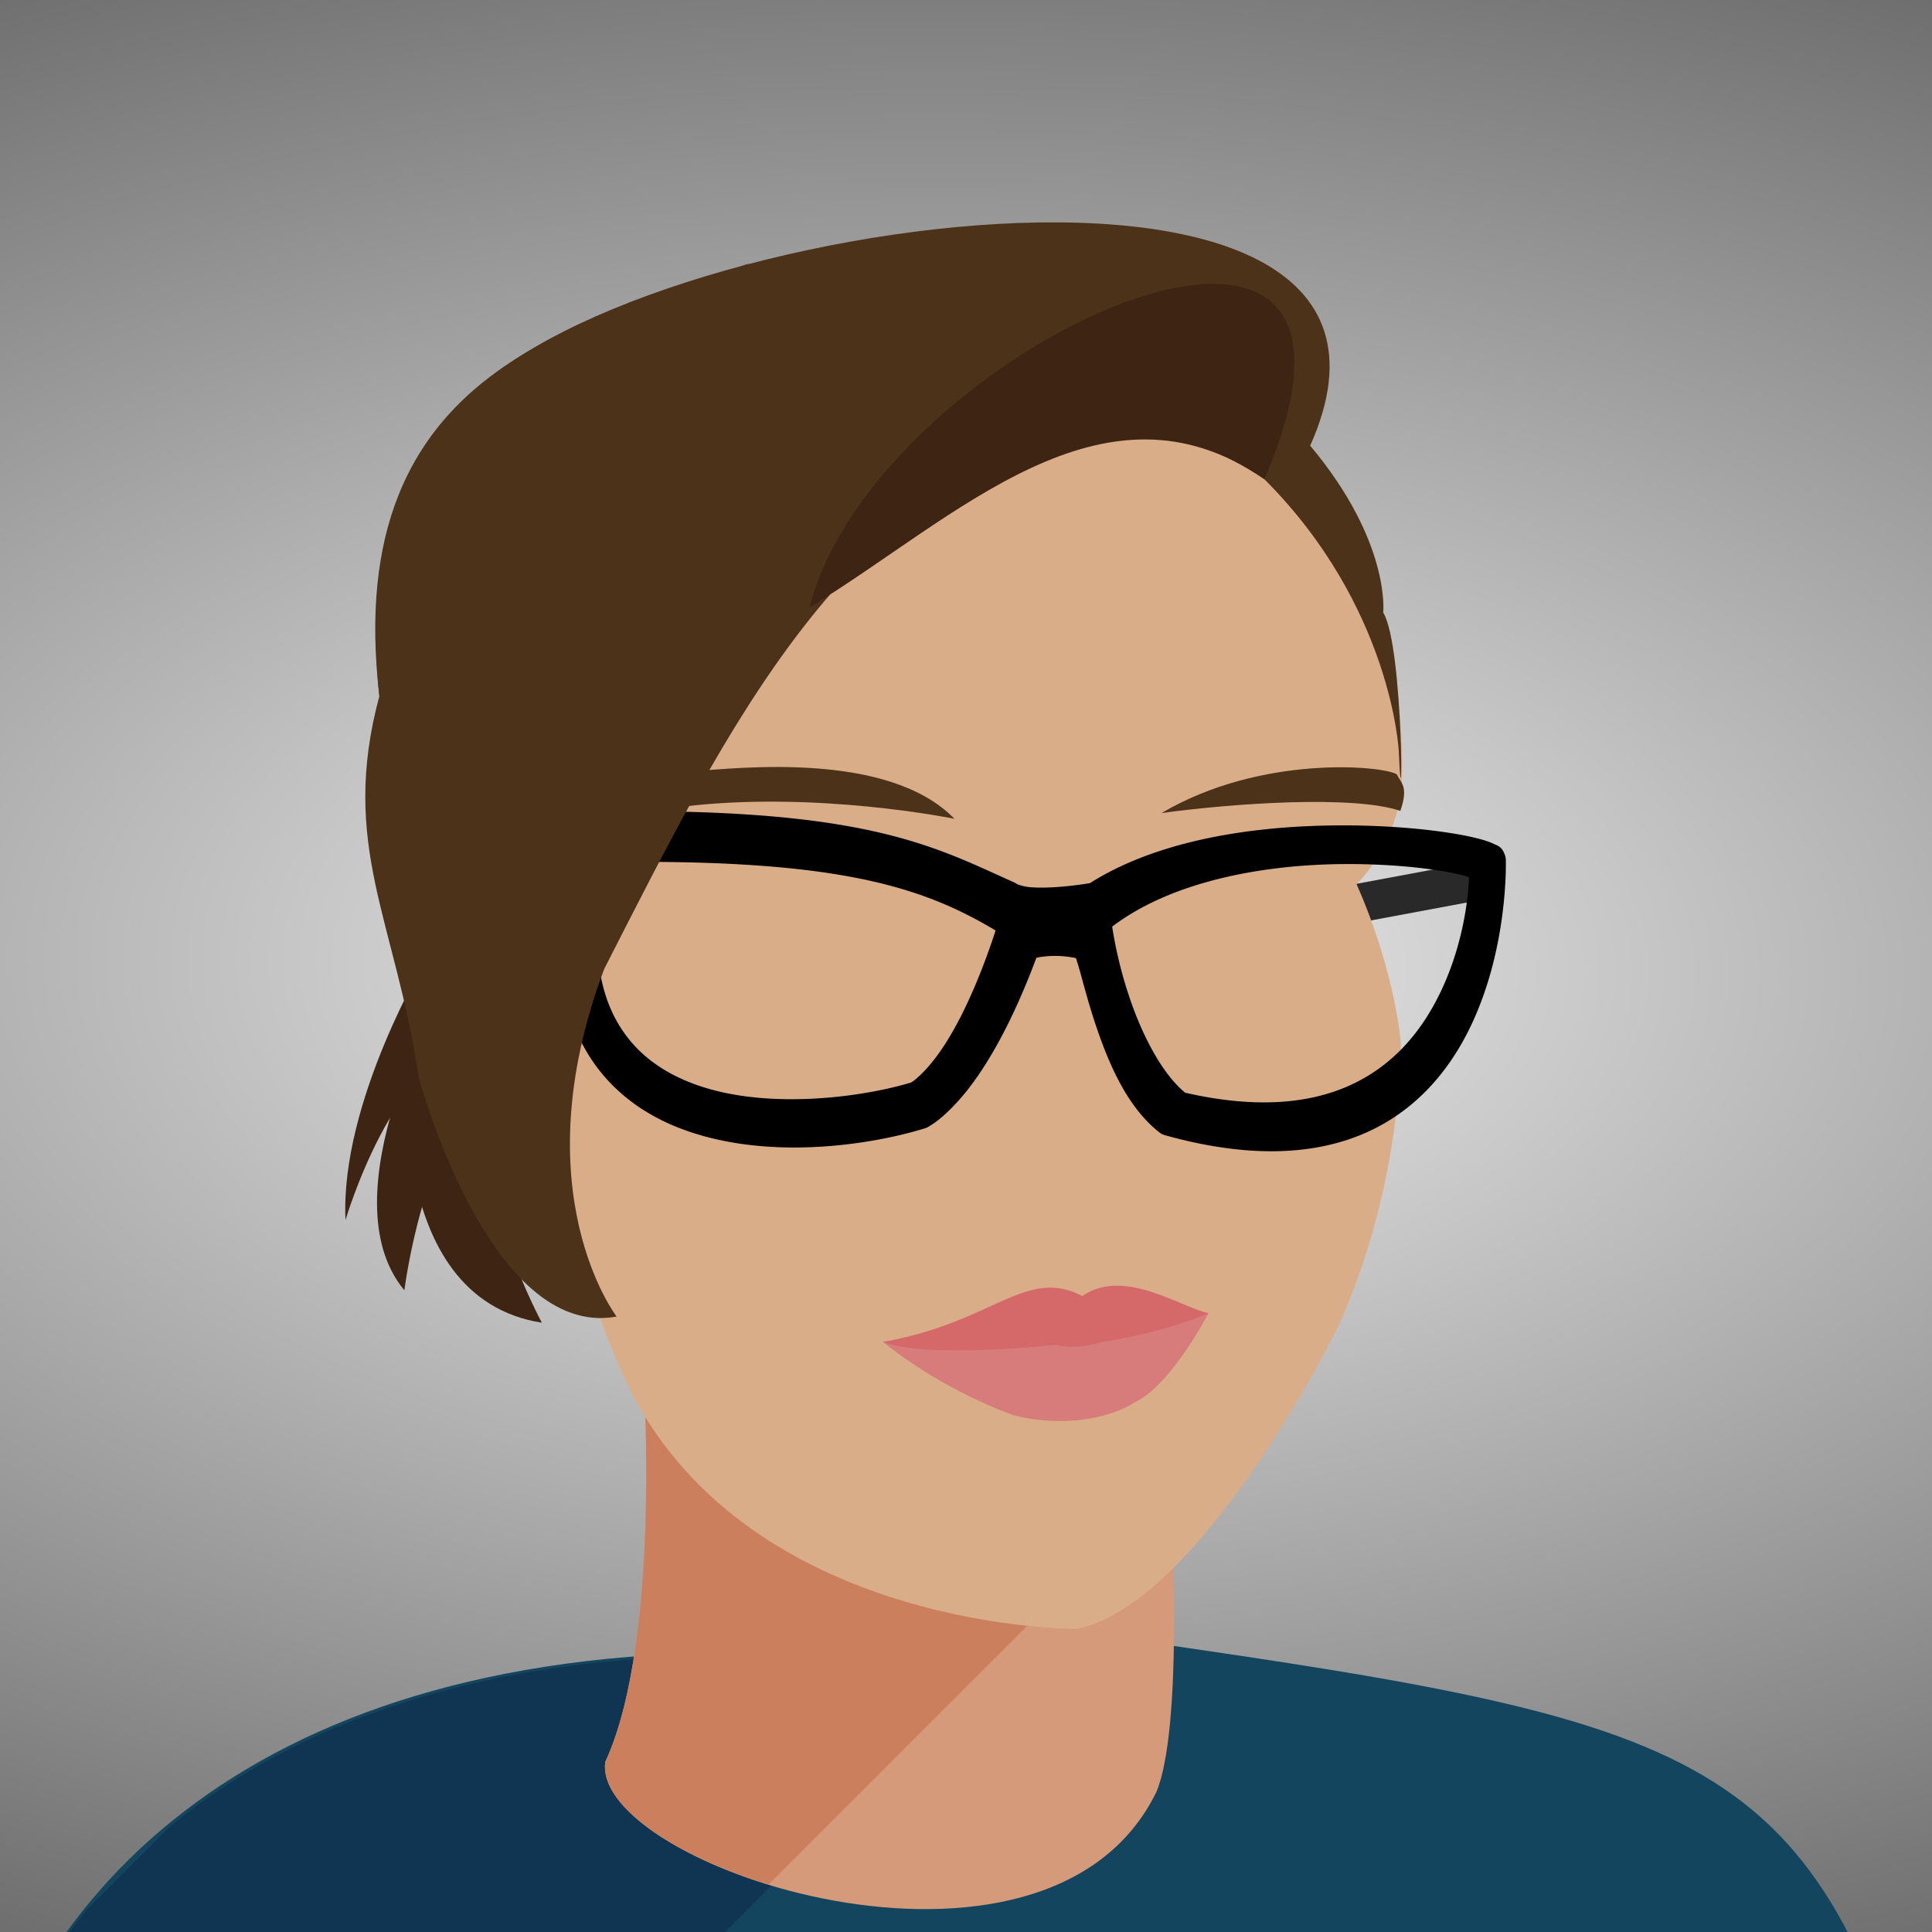 <?xml version="1.0" encoding="UTF-8" standalone="no"?>
<svg
   xmlns:dc="http://purl.org/dc/elements/1.1/"
   xmlns:cc="http://creativecommons.org/ns#"
   xmlns:rdf="http://www.w3.org/1999/02/22-rdf-syntax-ns#"
   xmlns:svg="http://www.w3.org/2000/svg"
   xmlns="http://www.w3.org/2000/svg"
   xmlns:xlink="http://www.w3.org/1999/xlink"
   xmlns:sodipodi="http://sodipodi.sourceforge.net/DTD/sodipodi-0.dtd"
   xmlns:inkscape="http://www.inkscape.org/namespaces/inkscape"
   width="500"
   height="500"
   viewBox="0 0 132.292 132.292"
   version="1.1"
   id="svg8"
   inkscape:version="1.0.2 (e86c8708, 2021-01-15)"
   sodipodi:docname="esmegl2.svg">
  <defs
     id="defs2">
    <linearGradient
       inkscape:collect="always"
       id="linearGradient1108">
      <stop
         style="stop-color:#f0f0f0;stop-opacity:1"
         offset="0"
         id="stop1104" />
      <stop
         style="stop-color:#6b6b6b;stop-opacity:1"
         offset="1"
         id="stop1106" />
    </linearGradient>
    <radialGradient
       inkscape:collect="always"
       xlink:href="#linearGradient1108"
       id="radialGradient1110"
       cx="66.146"
       cy="66.146"
       fx="66.146"
       fy="66.146"
       r="66.146"
       gradientUnits="userSpaceOnUse"
       gradientTransform="matrix(2.209,0.03,-0.016,1.168,-78.934,-13.08)" />
  </defs>
  <sodipodi:namedview
     id="base"
     pagecolor="#ffffff"
     bordercolor="#666666"
     borderopacity="1.0"
     inkscape:pageopacity="0.0"
     inkscape:pageshadow="2"
     inkscape:zoom="0.45362985"
     inkscape:cx="-397.76137"
     inkscape:cy="316.2903"
     inkscape:document-units="px"
     inkscape:current-layer="layer1"
     inkscape:document-rotation="0"
     showgrid="false"
     units="px"
     inkscape:snap-global="false"
     inkscape:window-width="1440"
     inkscape:window-height="748"
     inkscape:window-x="0"
     inkscape:window-y="25"
     inkscape:window-maximized="0"
     showguides="true"
     inkscape:guide-bbox="true" />
  <g
     inkscape:label="Layer 1"
     inkscape:groupmode="layer"
     id="layer1">
    <rect
       style="opacity:1;fill:url(#radialGradient1110);fill-opacity:1;stroke:none;stroke-width:0.265;stroke-linecap:round;stroke-linejoin:round;stroke-miterlimit:4;stroke-dasharray:none;stroke-opacity:0.305"
       id="rect1058"
       width="132.292"
       height="132.292"
       x="-3.376465e-06"
       y="-3.376465e-06" />
    <g
       id="g1088"
       transform="translate(0.196,3.333)">
      <path
         style="color:#000000;font-style:normal;font-variant:normal;font-weight:normal;font-stretch:normal;font-size:medium;line-height:normal;font-family:sans-serif;font-variant-ligatures:normal;font-variant-position:normal;font-variant-caps:normal;font-variant-numeric:normal;font-variant-alternates:normal;font-variant-east-asian:normal;font-feature-settings:normal;font-variation-settings:normal;text-indent:0;text-align:start;text-decoration:none;text-decoration-line:none;text-decoration-style:solid;text-decoration-color:#000000;letter-spacing:normal;word-spacing:normal;text-transform:none;writing-mode:lr-tb;direction:ltr;text-orientation:mixed;dominant-baseline:auto;baseline-shift:baseline;text-anchor:start;white-space:normal;shape-padding:0;shape-margin:0;inline-size:0;clip-rule:nonzero;display:inline;overflow:visible;visibility:visible;isolation:auto;mix-blend-mode:normal;color-interpolation:sRGB;color-interpolation-filters:linearRGB;solid-color:#000000;solid-opacity:1;vector-effect:none;fill:#292929;fill-opacity:1;fill-rule:nonzero;stroke:none;stroke-linecap:butt;stroke-linejoin:round;stroke-miterlimit:4;stroke-dasharray:none;stroke-dashoffset:0;stroke-opacity:1;color-rendering:auto;image-rendering:auto;shape-rendering:auto;text-rendering:auto;enable-background:accumulate;stop-color:#000000"
         d="m 101.452,55.55 -14.031,2.619 0.484,2.602 14.033,-2.619 z"
         id="path987" />
      <path
         style="fill:#13465e;fill-opacity:1;stroke:none;stroke-width:0.265px;stroke-linecap:butt;stroke-linejoin:miter;stroke-opacity:1"
         d="M 50.535,109.817 C 16.146,109.796 0.861,127.168 -2.514,145.091 L 132.191,145.368 C 124.424,116.91 118.057,114.79 77.476,108.984 Z"
         id="path978"
         sodipodi:nodetypes="ccccc" />
      <path
         id="path1013"
         style="fill:#103553;fill-opacity:1;stroke:none;stroke-width:1px;stroke-linecap:butt;stroke-linejoin:miter;stroke-opacity:1"
         d="m 124.629,548.65 135.734,-135.738 -69.365,2.146 C 123.216,415.016 75.224,432.936 42.859,459.623 L 22.072,480.412 C 5.219,500.975 -5.007,524.511 -9.5,548.373 Z"
         transform="scale(0.265)" />
      <path
         style="fill:#d49a7a;fill-opacity:1;stroke:none;stroke-width:0.265px;stroke-linecap:butt;stroke-linejoin:miter;stroke-opacity:1"
         d="m 43.813,89.733 c 0,0 1.41,18.987 -2.562,27.575 -0.999,7.157 30.233,17.514 37.743,2.044 1.785,-4.285 1.062,-18.014 1.062,-18.014 z"
         id="path947"
         sodipodi:nodetypes="ccccc" />
      <path
         id="path1001"
         style="fill:#cc7f5d;fill-opacity:1;stroke:none;stroke-width:0.265px;stroke-linecap:butt;stroke-linejoin:miter;stroke-opacity:1"
         d="M 52.441,125.697 77.589,100.548 43.813,89.733 c 0,0 1.411,18.987 -2.562,27.575 -0.409,2.933 4.623,6.38 11.189,8.39 z" />
      <path
         style="fill:#3e2412;fill-opacity:1;stroke:none;stroke-width:0.265;stroke-linecap:butt;stroke-linejoin:miter;stroke-miterlimit:4;stroke-dasharray:none;stroke-opacity:1"
         d="m 33.186,71.559 -3.089,-7.07 c 0,0 -8.007,14.039 -2.604,20.529 0,0 1.351,-10.785 5.693,-13.458 z"
         id="path943"
         sodipodi:nodetypes="cccc" />
      <path
         style="fill:#3e2412;fill-opacity:1;stroke:none;stroke-width:0.265;stroke-linecap:butt;stroke-linejoin:miter;stroke-miterlimit:4;stroke-dasharray:none;stroke-opacity:1"
         d="M 34.075,73.161 27.759,68.729 c 0,0 -1.872,16.787 9.148,18.509 0,0 -5.151,-9.535 -2.833,-14.077 z"
         id="path945"
         sodipodi:nodetypes="cccc" />
      <path
         style="fill:#3e2412;fill-opacity:1;stroke:none;stroke-width:0.265;stroke-linecap:butt;stroke-linejoin:miter;stroke-miterlimit:4;stroke-dasharray:none;stroke-opacity:1"
         d="M 32.223,68.514 29.029,62.26 c 0,0 -5.946,9.87 -5.567,17.949 0,0 3.396,-11.506 8.761,-11.695 z"
         id="path941"
         sodipodi:nodetypes="cccc" />
      <path
         style="fill:#daad89;fill-opacity:1;stroke:none;stroke-width:0.265px;stroke-linecap:butt;stroke-linejoin:miter;stroke-opacity:1"
         d="m 86.38,26.146 c 11.002,9.579 9.342,24.996 9.342,24.996 -0.714,3.928 -3.03,6.06 -3.03,6.06 2.678,6.07 3.03,10.857 3.03,10.857 -0.179,11.605 -4.545,19.947 -4.545,19.947 0,0 -9.283,18.592 -17.674,20.199 0,0 -21.298,0.131 -30.046,-15.402 -4.642,-8.391 -8.837,-29.289 -8.837,-29.289 0,0 -3.405,-24.187 2.308,-36.506 14.997,-13.033 34.555,-9.447 34.555,-9.447 6.784,-1.607 14.897,8.585 14.897,8.585 z"
         id="path901"
         sodipodi:nodetypes="ccccccccccc" />
      <path
         style="fill:#4b3218;fill-opacity:1;stroke:none;stroke-width:0.265px;stroke-linecap:butt;stroke-linejoin:miter;stroke-opacity:1"
         d="M 51.133,14.688 C 30.601,25.757 25.781,44.325 25.781,44.325 23.101,21.546 40.064,18.794 51.133,14.688 Z"
         id="path939"
         sodipodi:nodetypes="ccc" />
      <path
         style="color:#000000;font-style:normal;font-variant:normal;font-weight:normal;font-stretch:normal;font-size:medium;line-height:normal;font-family:sans-serif;font-variant-ligatures:normal;font-variant-position:normal;font-variant-caps:normal;font-variant-numeric:normal;font-variant-alternates:normal;font-variant-east-asian:normal;font-feature-settings:normal;font-variation-settings:normal;text-indent:0;text-align:start;text-decoration:none;text-decoration-line:none;text-decoration-style:solid;text-decoration-color:#000000;letter-spacing:normal;word-spacing:normal;text-transform:none;writing-mode:lr-tb;direction:ltr;text-orientation:mixed;dominant-baseline:auto;baseline-shift:baseline;text-anchor:start;white-space:normal;shape-padding:0;shape-margin:0;inline-size:0;clip-rule:nonzero;display:inline;overflow:visible;visibility:visible;isolation:auto;mix-blend-mode:normal;color-interpolation:sRGB;color-interpolation-filters:linearRGB;solid-color:#000000;solid-opacity:1;vector-effect:none;fill:#000000;fill-opacity:1;fill-rule:nonzero;stroke:none;stroke-width:0.951;stroke-linecap:round;stroke-linejoin:miter;stroke-miterlimit:4;stroke-dasharray:none;stroke-dashoffset:0;stroke-opacity:1;color-rendering:auto;image-rendering:auto;shape-rendering:auto;text-rendering:auto;enable-background:accumulate;stop-color:#000000"
         d="m 74.962,58.928 -5.517,0.089 a 0.755,0.755 0 0 0 -0.743,0.767 0.755,0.755 0 0 0 0.767,0.743 l 5.517,-0.089 a 0.755,0.755 0 0 0 0.743,-0.767 0.755,0.755 0 0 0 -0.767,-0.743 z"
         id="path1008" />
      <path
         style="color:#000000;font-style:normal;font-variant:normal;font-weight:normal;font-stretch:normal;font-size:medium;line-height:normal;font-family:sans-serif;font-variant-ligatures:normal;font-variant-position:normal;font-variant-caps:normal;font-variant-numeric:normal;font-variant-alternates:normal;font-variant-east-asian:normal;font-feature-settings:normal;font-variation-settings:normal;text-indent:0;text-align:start;text-decoration:none;text-decoration-line:none;text-decoration-style:solid;text-decoration-color:#000000;letter-spacing:normal;word-spacing:normal;text-transform:none;writing-mode:lr-tb;direction:ltr;text-orientation:mixed;dominant-baseline:auto;baseline-shift:baseline;text-anchor:start;white-space:normal;shape-padding:0;shape-margin:0;inline-size:0;clip-rule:nonzero;display:inline;overflow:visible;visibility:visible;isolation:auto;mix-blend-mode:normal;color-interpolation:sRGB;color-interpolation-filters:linearRGB;solid-color:#000000;solid-opacity:1;vector-effect:none;fill:#000000;fill-opacity:1;fill-rule:nonzero;stroke:none;stroke-width:0.951;stroke-linecap:butt;stroke-linejoin:round;stroke-miterlimit:4;stroke-dasharray:none;stroke-dashoffset:0;stroke-opacity:1;color-rendering:auto;image-rendering:auto;shape-rendering:auto;text-rendering:auto;enable-background:accumulate;stop-color:#000000"
         d="m 40.056,52.243 a 1.007,1.007 0 0 0 -0.958,0.765 c -1.515,6.135 -1.304,10.732 0.11,14.141 1.414,3.41 4.039,5.54 7.005,6.717 5.931,2.354 13.207,1.217 16.942,0.056 a 1.007,1.007 0 0 0 0.15,-0.061 c 0,0 0.36,-0.187 0.819,-0.559 0.46,-0.372 1.084,-0.96 1.809,-1.852 1.384,-1.704 3.135,-4.63 4.835,-9.197 0.448,-0.105 1.52,-0.242 2.714,0.024 0.088,0.281 0.193,0.604 0.386,1.317 0.261,0.962 0.597,2.184 1.038,3.474 0.882,2.58 2.13,5.459 4.3,7.15 a 1.007,1.007 0 0 0 0.347,0.176 c 5.853,1.639 10.346,1.339 13.736,-0.147 3.39,-1.486 5.606,-4.127 7.018,-6.904 2.823,-5.555 2.606,-11.805 2.606,-11.805 a 1.007,1.007 0 0 0 -0.05,-0.29 c -0.215,-0.643 -0.537,-0.679 -0.775,-0.795 -0.238,-0.116 -0.492,-0.203 -0.793,-0.29 -0.603,-0.174 -1.388,-0.336 -2.342,-0.481 -1.908,-0.29 -4.477,-0.505 -7.333,-0.498 -5.615,0.015 -12.314,0.878 -17.186,3.955 -0.093,0.016 -1.085,0.188 -2.288,0.269 -0.629,0.042 -1.286,0.054 -1.806,0.007 -0.52,-0.046 -0.892,-0.211 -0.867,-0.191 A 1.007,1.007 0 0 0 69.256,57.093 C 63.62,54.568 58.979,51.893 40.056,52.243 Z m 0.847,2.027 c 17.897,-0.245 21.877,2.129 27.53,4.661 l -0.215,-0.132 c 0.606,0.483 1.256,0.563 1.945,0.624 0.689,0.061 1.427,0.041 2.119,-0.006 1.385,-0.093 2.602,-0.306 2.602,-0.306 a 1.007,1.007 0 0 0 0.379,-0.15 c 4.292,-2.818 10.858,-3.749 16.361,-3.763 2.751,-0.007 5.24,0.206 7.029,0.477 0.895,0.136 1.618,0.289 2.084,0.424 0.063,0.018 0.073,0.027 0.126,0.045 0.004,0.795 -0.022,5.703 -2.352,10.289 -1.262,2.484 -3.143,4.707 -6.03,5.972 -2.839,1.244 -6.738,1.571 -12.135,0.106 -1.5,-1.241 -2.723,-3.712 -3.537,-6.091 -0.416,-1.218 -0.741,-2.394 -0.999,-3.349 -0.259,-0.955 -0.378,-1.582 -0.665,-2.155 a 1.007,1.007 0 0 0 -0.567,-0.498 c -2.396,-0.844 -4.82,-0.011 -4.82,-0.011 a 1.007,1.007 0 0 0 -0.645,0.62 c -1.712,4.782 -3.462,7.578 -4.744,9.156 -0.641,0.789 -1.165,1.274 -1.512,1.555 -0.309,0.25 -0.381,0.277 -0.403,0.288 -3.387,1.033 -10.374,2.007 -15.501,-0.028 -2.585,-1.026 -4.694,-2.736 -5.888,-5.617 -1.137,-2.743 -1.388,-6.679 -0.163,-12.109 z"
         id="path969" />
      <path
         style="color:#000000;font-style:normal;font-variant:normal;font-weight:normal;font-stretch:normal;font-size:medium;line-height:normal;font-family:sans-serif;font-variant-ligatures:normal;font-variant-position:normal;font-variant-caps:normal;font-variant-numeric:normal;font-variant-alternates:normal;font-variant-east-asian:normal;font-feature-settings:normal;font-variation-settings:normal;text-indent:0;text-align:start;text-decoration:none;text-decoration-line:none;text-decoration-style:solid;text-decoration-color:#000000;letter-spacing:normal;word-spacing:normal;text-transform:none;writing-mode:lr-tb;direction:ltr;text-orientation:mixed;dominant-baseline:auto;baseline-shift:baseline;text-anchor:start;white-space:normal;shape-padding:0;shape-margin:0;inline-size:0;clip-rule:nonzero;display:inline;overflow:visible;visibility:visible;isolation:auto;mix-blend-mode:normal;color-interpolation:sRGB;color-interpolation-filters:linearRGB;solid-color:#000000;solid-opacity:1;vector-effect:none;fill:#000000;fill-opacity:1;fill-rule:nonzero;stroke:none;stroke-width:0.951;stroke-linecap:butt;stroke-linejoin:round;stroke-miterlimit:4;stroke-dasharray:none;stroke-dashoffset:0;stroke-opacity:1;color-rendering:auto;image-rendering:auto;shape-rendering:auto;text-rendering:auto;enable-background:accumulate;stop-color:#000000"
         d="m 40.591,54.182 a 0.755,0.755 0 0 0 -0.723,0.587 c -1.195,5.27 -0.828,9.202 0.598,12.078 1.427,2.876 3.9,4.622 6.657,5.574 5.516,1.904 12.214,0.844 15.579,-0.201 a 0.755,0.755 0 0 0 0.113,-0.045 c 0,0 0.318,-0.169 0.728,-0.518 0.41,-0.35 0.969,-0.908 1.614,-1.772 1.291,-1.728 2.935,-4.675 4.486,-9.633 A 0.755,0.755 0 0 0 69.321,59.385 C 63.945,56.07 57.781,53.865 40.591,54.182 Z m 50.632,0.149 c -5.505,0.11 -12.094,1.189 -16.603,4.848 a 0.755,0.755 0 0 0 -0.275,0.68 c 0.169,1.348 0.702,3.815 1.635,6.34 0.932,2.525 2.231,5.102 4.137,6.585 a 0.755,0.755 0 0 0 0.29,0.139 c 5.208,1.231 9.228,0.846 12.287,-0.49 3.06,-1.336 5.122,-3.607 6.486,-5.994 C 101.909,61.664 101.952,56.339 101.952,56.339 a 0.755,0.755 0 0 0 -0.039,-0.249 c -0.175,-0.522 -0.434,-0.536 -0.643,-0.635 -0.209,-0.099 -0.444,-0.179 -0.728,-0.26 C 99.975,55.033 99.22,54.879 98.3,54.743 96.461,54.471 93.976,54.276 91.223,54.331 Z m -49.98,1.371 c 15.936,-0.234 21.742,1.697 26.735,4.679 -1.441,4.399 -2.921,7.119 -4.029,8.602 -0.583,0.781 -1.064,1.255 -1.384,1.527 -0.286,0.243 -0.358,0.27 -0.379,0.28 -3.102,0.951 -9.617,1.914 -14.57,0.204 -2.49,-0.859 -4.569,-2.341 -5.797,-4.818 -1.176,-2.372 -1.548,-5.763 -0.576,-10.475 z m 50.01,0.139 c 2.663,-0.053 5.08,0.137 6.826,0.396 0.873,0.129 1.582,0.277 2.051,0.411 0.125,0.036 0.177,0.06 0.264,0.091 -0.021,0.615 -0.205,4.892 -2.524,8.951 -1.245,2.179 -3.064,4.173 -5.779,5.359 -2.675,1.168 -6.271,1.553 -11.132,0.44 -1.438,-1.174 -2.696,-3.467 -3.563,-5.814 -0.82,-2.22 -1.248,-4.303 -1.436,-5.56 4.06,-3.077 10.119,-4.171 15.293,-4.274 z"
         id="path989" />
      <path
         style="fill:#4b3218;fill-opacity:1;stroke:none;stroke-width:0.265px;stroke-linecap:butt;stroke-linejoin:miter;stroke-opacity:1"
         d="m 95.583,48.104 c 0,0 -0.455,-9.876 -9.203,-18.624 0,0 -6.502,-4.615 -11.68,-3.186 -16.791,3.03 -25.165,20.366 -33.522,36.717 -5.739,15.254 0.849,23.807 0.849,23.807 C 33.279,88.424 28.459,70.391 28.459,70.391 26.895,59.677 23.027,54.584 25.781,44.325 24.531,33.613 30.601,25.757 30.601,25.757 37.255,12.594 100.744,2.004 89.519,27.185 c 5.535,6.606 4.999,11.426 4.999,11.426 1.428,2.321 1.354,16.275 1.065,9.492 z"
         id="path903"
         sodipodi:nodetypes="ccccccccccc" />
      <path
         style="fill:#3e2412;fill-opacity:1;stroke:none;stroke-width:0.265px;stroke-linecap:butt;stroke-linejoin:miter;stroke-opacity:1"
         d="M 86.38,29.479 C 97.553,3.438 59.767,20.427 55.239,38.255 65.237,32.184 75.31,21.802 86.38,29.479 Z"
         id="path905"
         sodipodi:nodetypes="ccc" />
      <path
         style="fill:#d77b7b;fill-opacity:1;stroke:none;stroke-width:0.265px;stroke-linecap:butt;stroke-linejoin:miter;stroke-opacity:1"
         d="m 60.264,88.551 c 4.305,3.472 8.985,5.037 8.985,5.037 3.611,0.903 6.805,0.069 8.263,-0.903 2.5,-1.18 5.043,-6.098 5.043,-6.098 0,0 -8.542,3.492 -22.291,1.964 z"
         id="path974"
         sodipodi:nodetypes="ccccc" />
      <path
         style="opacity:1;fill:#d56969;fill-opacity:1;stroke:none;stroke-width:0.265;stroke-linecap:butt;stroke-linejoin:miter;stroke-miterlimit:4;stroke-dasharray:none;stroke-opacity:1"
         d="m 60.264,88.551 c 7.568,-1.319 9.761,-5.156 13.649,-3.142 2.847,-1.944 6.558,0.692 8.641,1.178 0,0 -2.649,1.235 -7.267,1.964 0,0 -1.823,0.613 -3.142,0.196 0,0 -8.827,0.984 -11.882,-0.196 z"
         id="path972"
         sodipodi:nodetypes="cccccc" />
      <path
         id="path980"
         style="fill:#13465e;fill-opacity:1;stroke:none;stroke-width:1px;stroke-linecap:butt;stroke-linejoin:miter;stroke-opacity:1"
         d="m 22.072,480.412 20.787,-20.789 c -7.834,6.46 -14.748,13.42 -20.787,20.789 z"
         transform="scale(0.265)" />
      <path
         style="fill:#4b3218;fill-opacity:1;stroke:none;stroke-width:0.265;stroke-linecap:butt;stroke-linejoin:round;stroke-miterlimit:4;stroke-dasharray:none;stroke-opacity:1"
         d="m 79.343,52.339 c 6.825,-4.026 15.171,-3.24 16.104,-2.651 0.275,0.586 0.83,0.813 0.245,2.504 -3.191,-1.08 -11.293,-0.54 -16.35,0.147 z"
         id="path1054"
         sodipodi:nodetypes="cccc" />
      <path
         style="fill:#4b3218;fill-opacity:1;stroke:none;stroke-width:0.265;stroke-linecap:butt;stroke-linejoin:round;stroke-miterlimit:4;stroke-dasharray:none;stroke-opacity:1"
         d="M 65.161,52.736 C 60.647,48.083 50.371,49.264 47.316,49.472 l -0.764,2.43 c 9.165,-1.111 18.609,0.833 18.609,0.833 z"
         id="path1056"
         sodipodi:nodetypes="cccc" />
    </g>
  </g>
</svg>
